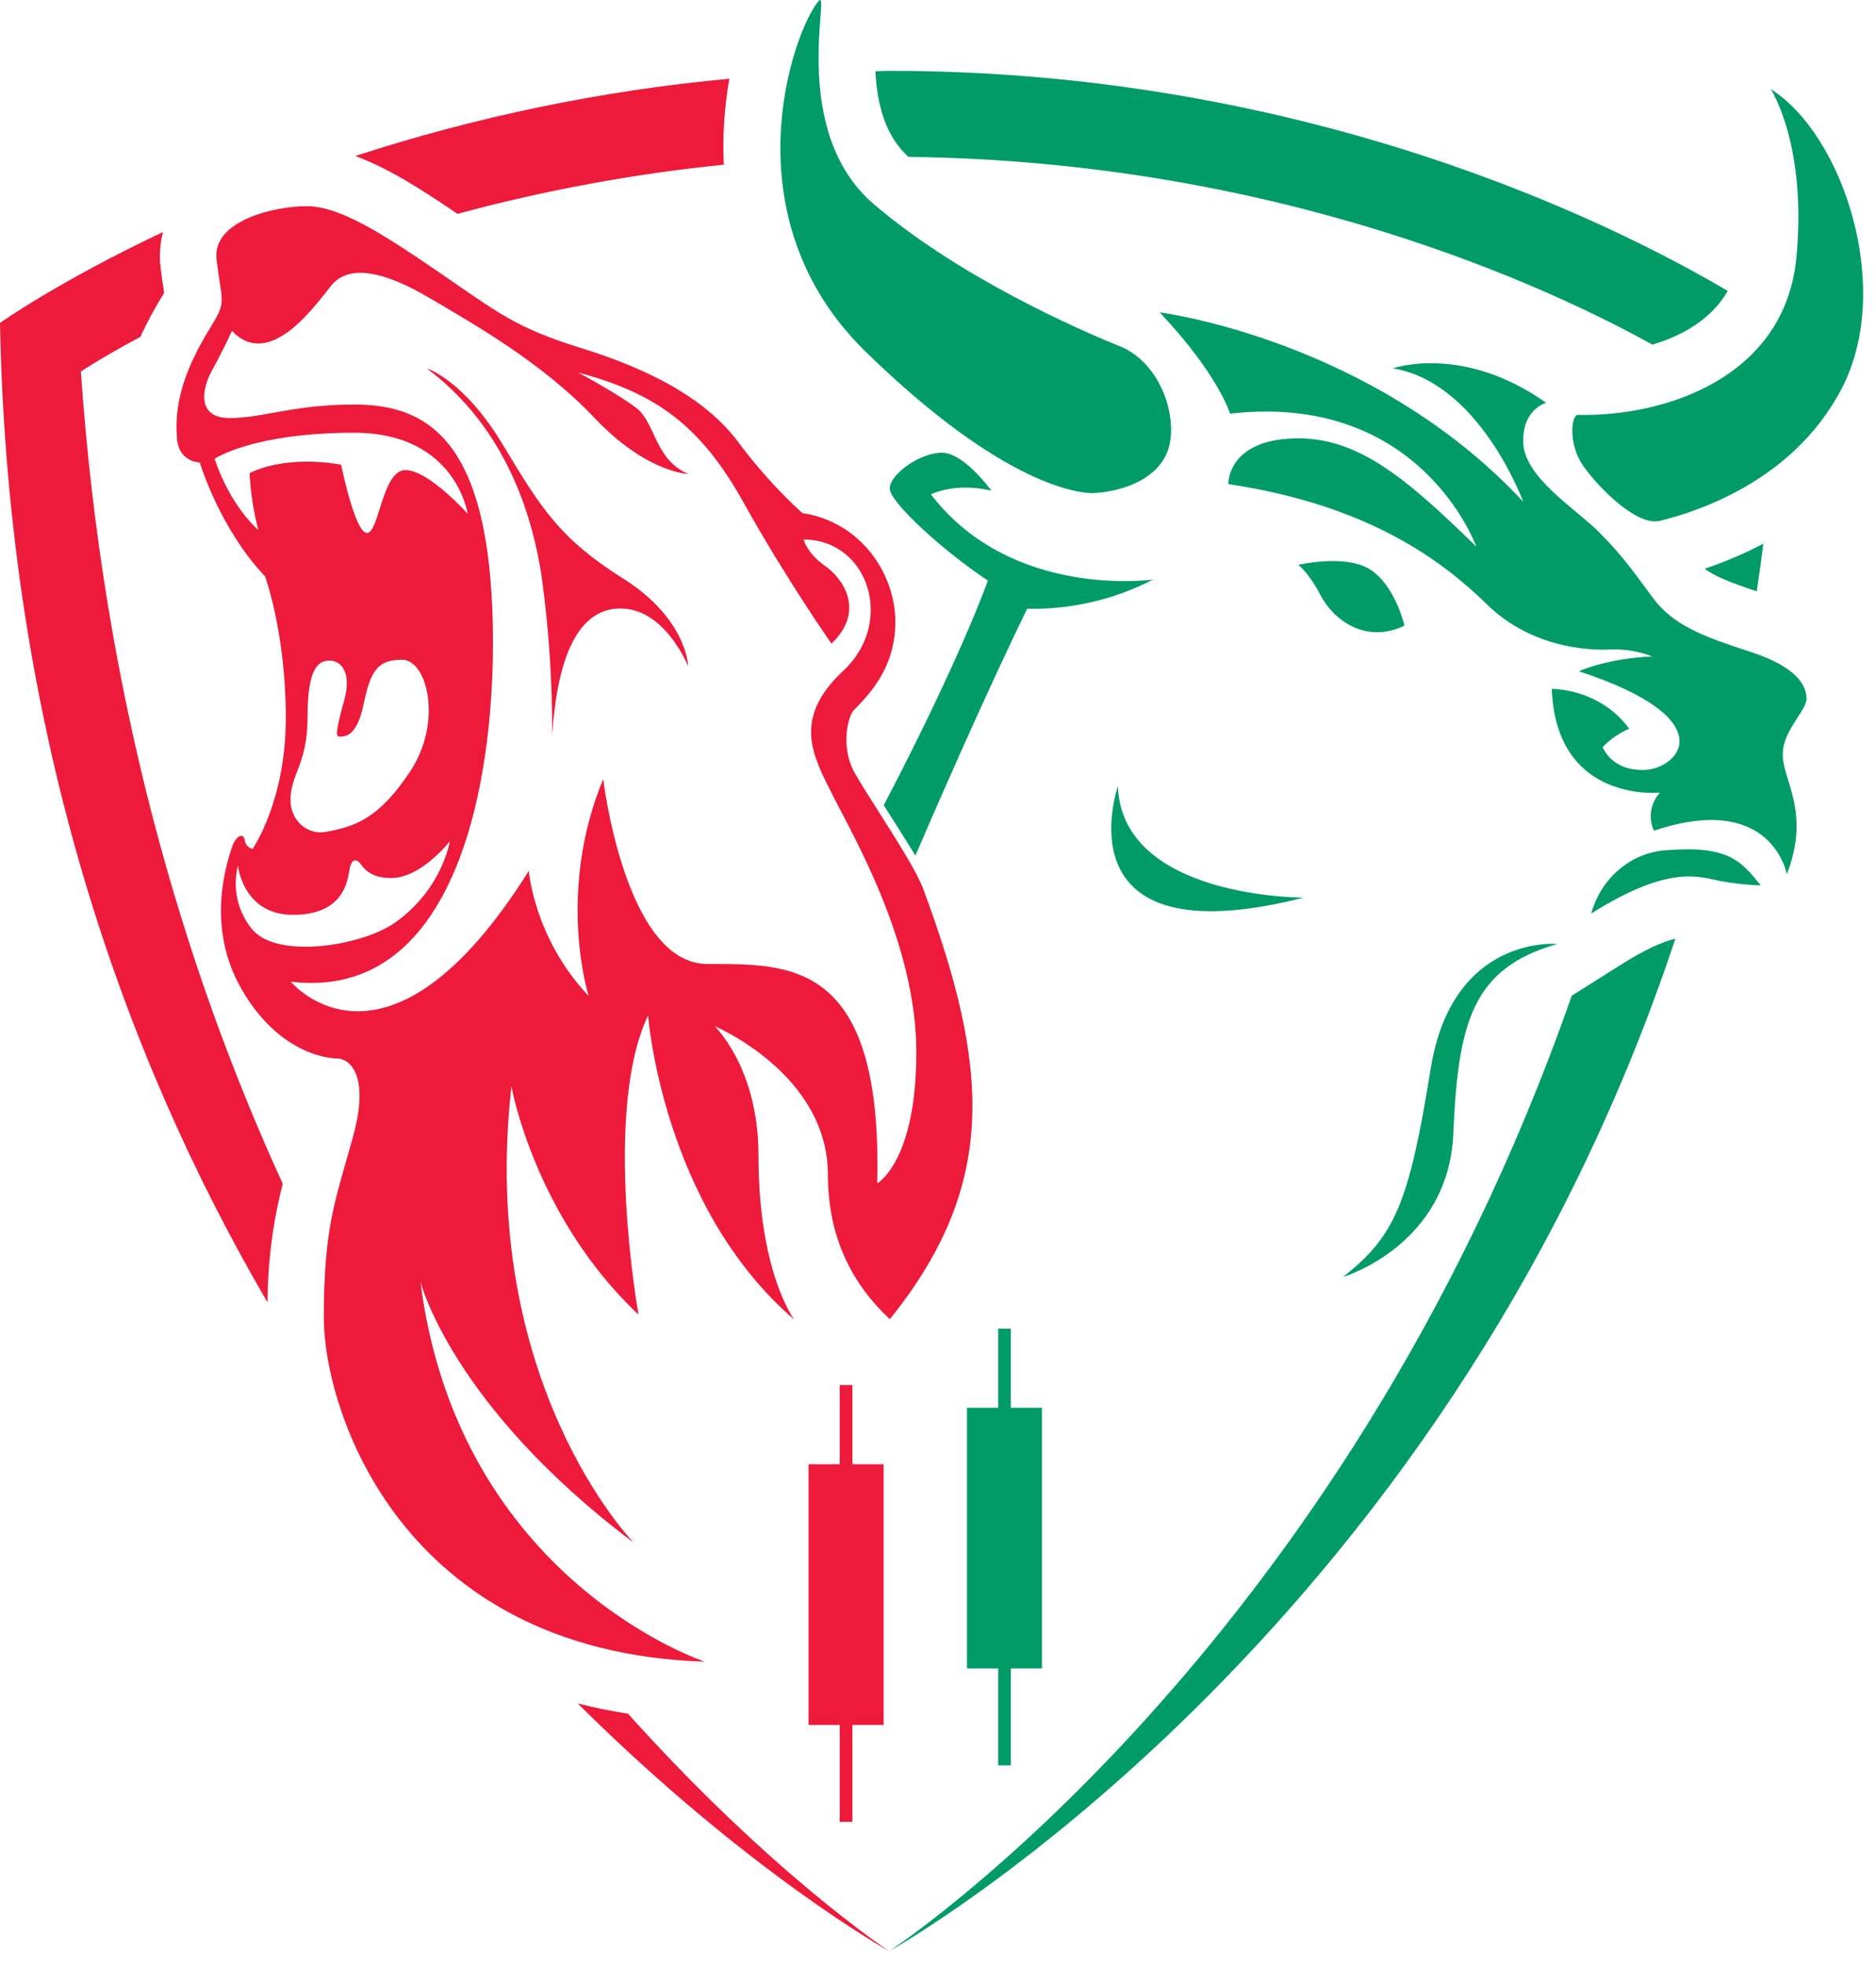 <svg width="42" height="44" viewBox="0 0 42 44" fill="none" xmlns="http://www.w3.org/2000/svg">
<path d="M34.866 21.126C34.866 21.126 32.519 20.904 32.032 23.91C31.546 26.915 31.238 27.661 30.068 28.578C30.068 28.578 32.43 27.882 32.537 25.367C32.644 22.852 32.977 21.665 34.866 21.126Z" fill="#009B66"/>
<path d="M29.188 20.089C29.188 20.089 25.124 20.109 25.027 17.598C25.027 17.598 23.667 21.49 29.188 20.089Z" fill="#009B66"/>
<path d="M39.42 19.815C39.126 19.806 38.834 19.775 38.545 19.723C38.069 19.635 37.407 19.32 35.624 20.445C35.733 20.053 35.954 19.706 36.257 19.452C36.56 19.198 36.929 19.05 37.315 19.027C38.705 18.918 38.98 19.274 39.42 19.815Z" fill="#009B66"/>
<path d="M40.003 19.568C40.003 19.568 39.681 17.705 37.028 18.591C36.963 18.451 36.942 18.294 36.967 18.141C36.992 17.988 37.062 17.847 37.167 17.738C37.167 17.738 34.839 17.99 34.741 15.417C34.741 15.417 35.815 15.402 36.474 16.309C36.253 16.404 36.051 16.543 35.88 16.718C35.88 16.718 36.074 17.263 36.829 17.23C37.584 17.196 38.613 16.095 35.349 15.023C35.349 15.023 35.962 14.736 36.992 14.692C36.684 14.573 36.357 14.52 36.029 14.537C35.467 14.561 34.244 14.456 33.296 13.532C32.347 12.608 30.712 11.313 27.501 10.835C27.501 10.835 27.465 9.874 28.932 9.812C30.4 9.75 31.513 10.737 33.051 12.232C33.051 12.232 31.815 8.768 27.538 9.258C27.538 9.258 27.288 8.395 25.963 6.991C25.963 6.991 30.708 7.589 34.101 11.227C34.101 11.227 33.123 8.554 31.181 8.244C31.181 8.244 32.746 7.689 34.616 9.016C34.616 9.016 34.074 9.153 34.103 9.914C34.132 10.675 35.24 11.364 35.755 11.867C36.269 12.369 36.548 12.76 36.998 13.371C37.448 13.982 38.094 14.234 39.17 14.582C40.245 14.931 40.433 15.341 40.445 15.626C40.456 15.912 39.891 16.348 39.913 16.921C39.934 17.494 40.533 18.198 40.003 19.568Z" fill="#009B66"/>
<path d="M25.074 7.751C26.063 8.15 26.448 9.555 26.083 10.226C25.718 10.898 24.792 11.021 24.497 11.035C24.203 11.05 22.502 10.914 19.384 7.875C16.265 4.835 17.768 0.664 18.33 0.021C18.606 -0.292 17.644 2.931 19.567 4.573C21.49 6.214 24.145 7.376 25.074 7.751Z" fill="#009B66"/>
<path d="M35.325 9.285C35.178 9.285 35.096 9.946 35.464 10.453C35.831 10.959 36.664 11.786 37.168 11.655C37.672 11.524 40.081 10.922 41.239 8.682C42.396 6.441 41.262 3.014 39.645 1.995C39.645 1.995 40.456 3.232 40.219 5.757C39.966 8.44 37.292 9.329 35.325 9.285Z" fill="#009B66"/>
<path d="M31.443 14.001C31.443 14.001 31.247 13.133 30.697 12.76C30.148 12.386 29.064 12.642 29.064 12.642C29.064 12.642 29.289 12.794 29.572 13.334C29.855 13.874 30.582 14.421 31.443 14.001Z" fill="#009B66"/>
<path d="M22.117 12.993C21.106 12.324 19.929 11.244 19.92 10.938C19.912 10.632 20.555 10.153 21.063 10.131C21.572 10.109 22.195 10.982 22.195 10.982C21.379 10.787 20.841 11.064 20.841 11.064C22.653 13.427 25.818 12.97 25.818 12.97C24.94 13.421 23.973 13.645 22.997 13.624C22.997 13.624 22.023 15.59 20.494 19.149C20.264 18.772 20.003 18.366 19.786 18.021C21.513 14.719 22.117 12.993 22.117 12.993Z" fill="#009B66"/>
<path d="M20.667 19.888C20.461 19.333 19.522 17.967 19.155 17.335C18.787 16.704 19.003 16.014 19.105 15.905C19.392 15.601 20.045 15.002 20.045 13.919C20.045 12.836 19.267 11.677 17.962 11.483C17.435 11.001 16.953 10.466 16.522 9.886C15.755 8.869 14.447 8.235 12.998 7.786C11.548 7.336 11.169 7.012 9.814 6.084C8.46 5.155 7.571 4.614 6.861 4.614C6.152 4.614 4.74 4.935 4.849 5.812C4.957 6.688 5.044 6.736 4.838 7.114C4.633 7.491 3.876 8.518 3.958 9.73C3.958 10.349 4.472 10.349 4.472 10.349C4.472 10.349 4.909 11.818 5.935 12.901C5.935 12.901 6.399 14.177 6.399 16.059C6.399 17.941 5.654 18.998 5.654 18.998C5.609 18.989 5.567 18.965 5.535 18.929C5.504 18.893 5.484 18.847 5.479 18.798C5.443 18.613 5.267 18.725 5.19 18.971C5.113 19.217 4.577 20.681 5.399 22.121C6.221 23.562 7.318 23.689 7.555 23.689C7.792 23.689 8.296 24.009 7.905 25.433C7.514 26.858 7.25 27.426 7.25 29.491C7.25 31.556 8.969 36.965 15.78 37.189C15.78 37.189 10.268 35.381 9.411 28.682C9.411 28.682 10.111 31.463 14.188 34.526C14.188 34.526 10.699 30.953 11.45 24.315C11.45 24.315 11.963 27.224 14.295 29.422C14.295 29.422 13.48 24.885 14.51 22.724C14.51 22.724 14.823 26.99 17.784 29.535C17.784 29.535 16.98 28.492 16.98 25.846C16.98 23.897 15.999 22.966 15.999 22.966C15.999 22.966 18.536 24.03 18.536 26.295C18.536 27.755 19.129 28.787 19.922 29.523C22.365 26.489 22.141 23.861 20.667 19.888ZM5.588 10.587C5.609 11.018 5.675 11.446 5.784 11.862C5.784 11.862 5.171 11.357 4.804 10.268C4.804 10.268 5.658 9.685 7.932 9.685C10.206 9.685 10.47 11.498 10.47 11.498C10.47 11.498 9.595 10.52 9.076 10.52C8.557 10.52 8.487 11.928 8.216 11.928C7.946 11.928 7.637 10.401 7.637 10.401C7.637 10.401 6.494 10.156 5.588 10.587ZM7.587 16.483C7.674 16.483 7.975 16.544 8.134 15.788C8.293 15.032 8.436 14.765 9.001 14.765C9.567 14.765 9.911 16.152 9.193 17.248C8.475 18.344 7.923 18.502 7.293 18.618C7.194 18.636 7.093 18.631 6.997 18.603C6.901 18.575 6.812 18.524 6.737 18.456C6.661 18.387 6.601 18.301 6.561 18.204C6.521 18.108 6.502 18.003 6.505 17.897C6.505 17.319 6.885 17.105 6.885 16.055C6.885 15.006 7.094 14.784 7.38 14.784C7.666 14.784 7.868 15.095 7.709 15.663C7.55 16.232 7.502 16.483 7.587 16.483V16.483ZM5.653 20.806C5.49 20.615 5.375 20.383 5.318 20.133C5.261 19.883 5.264 19.621 5.326 19.372C5.326 19.372 5.44 20.474 6.558 20.474C7.677 20.474 7.778 19.74 7.819 19.487C7.86 19.233 7.963 19.183 8.09 19.357C8.216 19.532 8.407 19.65 8.758 19.65C9.434 19.65 10.071 18.827 10.071 18.827C10.071 18.827 9.904 19.899 8.846 20.647C8.102 21.172 6.216 21.469 5.653 20.806V20.806ZM19.64 26.483C19.759 21.481 17.687 21.575 15.839 21.575C13.991 21.575 13.505 17.434 13.505 17.434C12.445 19.995 13.179 22.291 13.179 22.291C11.954 20.996 11.839 19.489 11.839 19.489C8.658 24.561 6.511 21.971 6.511 21.971C11.005 22.504 11.297 15.193 10.918 12.391C10.538 9.589 9.297 9.054 7.929 9.054C6.562 9.054 5.893 9.356 5.143 9.356C4.393 9.356 4.518 8.697 4.756 8.271C4.994 7.846 5.193 7.405 5.193 7.405C6.021 8.279 7.01 6.899 7.414 6.394C7.818 5.889 8.639 6.093 9.602 6.661C10.564 7.228 12.13 8.105 13.304 9.347C14.478 10.589 15.414 10.608 15.414 10.608C14.664 10.3 14.671 9.459 14.253 9.136C13.835 8.813 12.947 8.339 12.947 8.339C14.691 8.801 15.688 9.526 16.647 11.247C17.606 12.968 18.615 14.405 18.615 14.405C19.379 13.673 18.878 12.95 18.471 12.665C18.066 12.381 17.991 12.075 17.991 12.075C19.437 12.075 20.047 13.925 18.882 15.009C17.717 16.094 18.208 16.93 18.645 17.802C19.081 18.674 20.515 21.094 20.515 23.548C20.515 26.002 19.64 26.483 19.64 26.483V26.483ZM13.953 12.951C12.524 12.044 12.127 11.395 11.252 9.944C10.377 8.493 9.556 8.246 9.556 8.246C11.172 9.456 11.879 11.243 12.131 12.934C12.29 14.099 12.367 15.275 12.362 16.452C12.467 14.838 12.887 13.618 13.891 13.618C14.895 13.618 15.406 14.912 15.406 14.912C15.406 14.912 15.389 13.858 13.957 12.951H13.953Z" fill="#ED1A3B"/>
<path d="M16.205 3.686C16.174 3.041 16.216 2.395 16.329 1.762C13.487 2.025 10.679 2.605 7.952 3.492C8.648 3.742 9.386 4.203 10.242 4.786C12.2 4.257 14.194 3.889 16.205 3.686V3.686Z" fill="#ED1A3B"/>
<path d="M35.188 22.284C30.026 37.065 19.91 43.666 19.91 43.666C19.91 43.666 32.259 36.8 37.509 21.007C37.229 21.075 36.846 21.237 36.279 21.597L35.188 22.284Z" fill="#009B66"/>
<path d="M14.06 38.353C13.668 38.291 13.289 38.216 12.933 38.122C16.741 41.906 19.91 43.67 19.91 43.67C19.91 43.67 17.302 41.961 14.06 38.353Z" fill="#ED1A3B"/>
<path d="M1.81 8.315C1.81 8.315 2.276 8.002 3.142 7.539C3.297 7.204 3.472 6.88 3.667 6.569L3.674 6.558C3.674 6.541 3.67 6.526 3.668 6.511C3.646 6.375 3.622 6.207 3.595 5.986C3.563 5.721 3.581 5.451 3.65 5.193C1.311 6.296 0 7.227 0 7.227C0.175 16.361 2.748 23.601 5.99 29.149C5.993 28.252 6.107 27.36 6.33 26.494C4.081 21.58 2.313 15.551 1.81 8.315Z" fill="#ED1A3B"/>
<path d="M36.994 7.713C37.642 7.519 38.312 7.158 38.681 6.511C36.107 4.996 29.285 1.585 19.91 1.585C19.804 1.585 19.704 1.592 19.599 1.594C19.631 2.274 19.798 3.029 20.341 3.512C28.662 3.606 34.711 6.447 36.994 7.713Z" fill="#009B66"/>
<path d="M38.165 12.728C38.365 12.884 38.701 13.025 39.33 13.234C39.381 12.88 39.434 12.528 39.477 12.168C39.054 12.39 38.615 12.577 38.165 12.728V12.728Z" fill="#009B66"/>
<path d="M19.782 32.77H18.102V38.604H19.782V32.77Z" fill="#ED1A3B"/>
<path d="M19.083 30.998H18.8V40.773H19.083V30.998Z" fill="#ED1A3B"/>
<path d="M23.327 31.506H21.648V37.34H23.327V31.506Z" fill="#009B66"/>
<path d="M22.63 29.735H22.348V39.509H22.63V29.735Z" fill="#009B66"/>
</svg>
